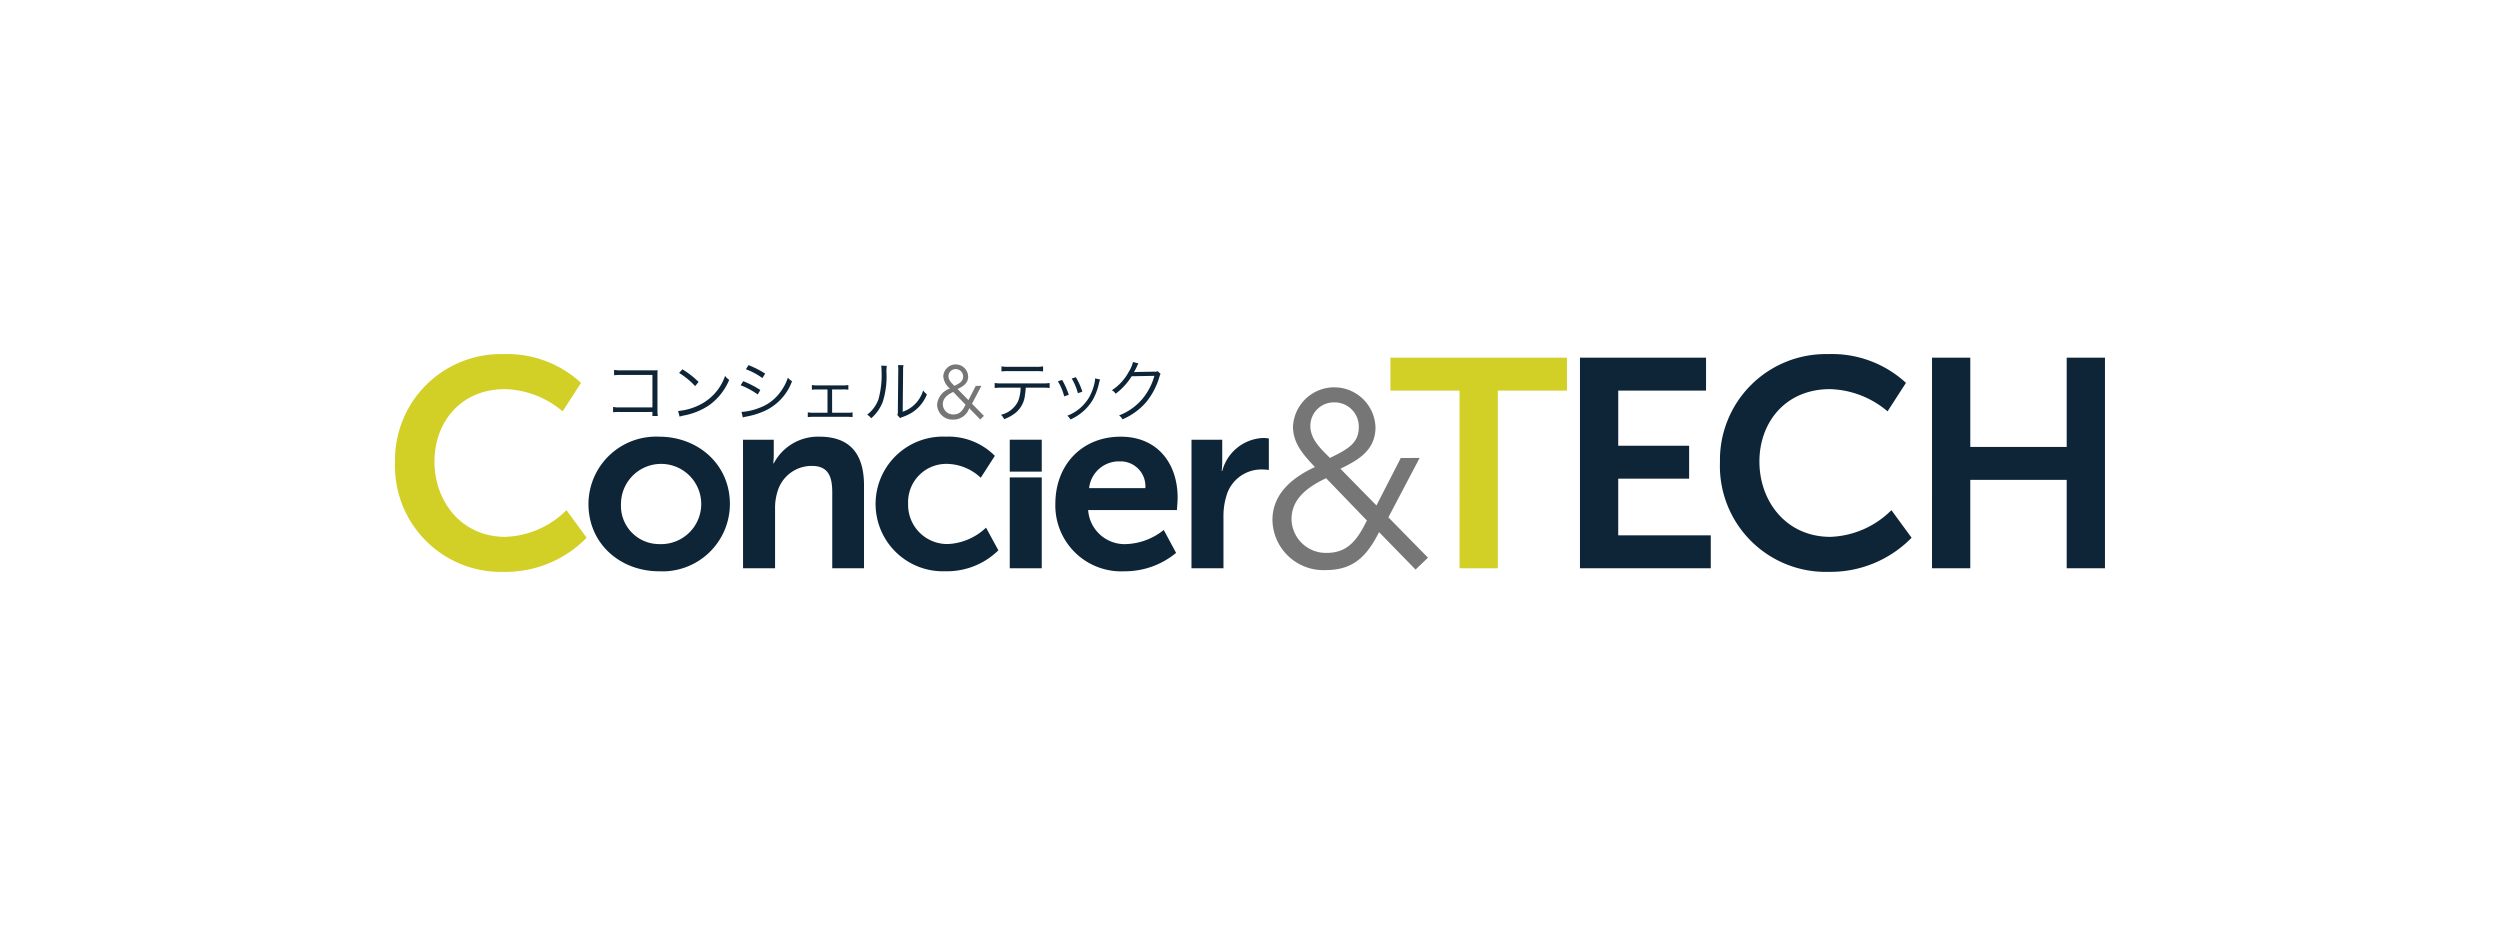 <svg xmlns="http://www.w3.org/2000/svg" width="270" height="100" viewBox="0 0 270 100">
  <g id="グループ_9115" data-name="グループ 9115" transform="translate(-102 -246)">
    <rect id="長方形_23047" data-name="長方形 23047" width="270" height="100" transform="translate(102 246)" fill="#fff"/>
    <g id="グループ_9266" data-name="グループ 9266" transform="translate(111.438 249.035)">
      <path id="パス_4491" data-name="パス 4491" d="M44.919,35.208a11.77,11.77,0,0,1,8.393,3.107l-1.987,3.076a10.021,10.021,0,0,0-6.214-2.4c-4.806,0-7.625,3.588-7.625,7.817,0,4.325,2.915,8.137,7.656,8.137a9.8,9.8,0,0,0,6.6-2.883l2.179,2.979a12.243,12.243,0,0,1-8.939,3.684A11.436,11.436,0,0,1,33.226,46.869,11.432,11.432,0,0,1,44.919,35.208" fill="#d2cf27"/>
      <path id="パス_4492" data-name="パス 4492" d="M106.289,63.146c4.248,0,7.652,3.021,7.652,7.269a7.284,7.284,0,0,1-7.624,7.269c-4.248,0-7.651-2.994-7.651-7.269a7.3,7.3,0,0,1,7.623-7.269m.028,11.6a4.333,4.333,0,1,0-4.138-4.329,4.128,4.128,0,0,0,4.138,4.329" transform="translate(-44.55 -19.019)" fill="#0e2538"/>
      <path id="パス_4493" data-name="パス 4493" d="M150.949,63.472h3.322v1.606a8.621,8.621,0,0,1-.054.953h.054a5.387,5.387,0,0,1,4.929-2.886c3.076,0,4.818,1.606,4.818,5.282v8.929h-3.431V69.135c0-1.688-.435-2.832-2.2-2.832a3.833,3.833,0,0,0-3.73,2.832,5.867,5.867,0,0,0-.245,1.85v6.371h-3.458Z" transform="translate(-80.142 -19.019)" fill="#0e2538"/>
      <path id="パス_4494" data-name="パス 4494" d="M203.354,63.145a7.066,7.066,0,0,1,5.336,2.069l-1.524,2.369a5.445,5.445,0,0,0-3.622-1.5,4.126,4.126,0,0,0-4.22,4.3,4.227,4.227,0,0,0,4.329,4.356,6.389,6.389,0,0,0,4.084-1.77l1.334,2.45a7.909,7.909,0,0,1-5.718,2.26,7.274,7.274,0,1,1,0-14.538" transform="translate(-110.684 -19.019)" fill="#0e2538"/>
      <path id="パス_4495" data-name="パス 4495" d="M263.678,63.146c4,0,6.152,2.914,6.152,6.589,0,.408-.081,1.334-.081,1.334h-9.583a3.95,3.95,0,0,0,4.165,3.675,6.861,6.861,0,0,0,4-1.525l1.334,2.477a8.677,8.677,0,0,1-5.582,1.988,7.115,7.115,0,0,1-7.46-7.269c0-4.274,2.913-7.269,7.052-7.269m2.668,5.554a2.681,2.681,0,0,0-2.75-2.886,3.235,3.235,0,0,0-3.322,2.886Z" transform="translate(-152.084 -19.019)" fill="#0e2538"/>
      <path id="パス_4496" data-name="パス 4496" d="M302.682,63.763H306v2.4a9.326,9.326,0,0,1-.055.98H306a4.778,4.778,0,0,1,4.41-3.566,3.953,3.953,0,0,1,.626.054v3.4a5.979,5.979,0,0,0-.817-.054,3.93,3.93,0,0,0-3.784,2.913,7.435,7.435,0,0,0-.3,2.26v5.5h-3.457Z" transform="translate(-183.438 -19.31)" fill="#0e2538"/>
      <path id="パス_4497" data-name="パス 4497" d="M377.451,39.966h-7.464V36.41h19.062v3.556h-7.464v19.19h-4.133Z" transform="translate(-229.257 -0.819)" fill="#d2cf27"/>
      <path id="パス_4498" data-name="パス 4498" d="M434.105,36.411h13.616v3.556h-9.483v5.959h7.656v3.556h-7.656V55.6h9.995v3.557H434.105Z" transform="translate(-272.907 -0.819)" fill="#0e2538"/>
      <path id="パス_4499" data-name="パス 4499" d="M493.16,35.208a11.77,11.77,0,0,1,8.394,3.107l-1.987,3.076a10.021,10.021,0,0,0-6.214-2.4c-4.806,0-7.625,3.588-7.625,7.817,0,4.325,2.915,8.137,7.656,8.137a9.8,9.8,0,0,0,6.6-2.883l2.179,2.979a12.243,12.243,0,0,1-8.939,3.684,11.436,11.436,0,0,1-11.757-11.853A11.432,11.432,0,0,1,493.16,35.208" transform="translate(-305.149)" fill="#0e2538"/>
      <path id="パス_4500" data-name="パス 4500" d="M553.212,36.411h4.133v9.644h10.411V36.411h4.133V59.157h-4.133V49.61H557.344v9.547h-4.133Z" transform="translate(-353.991 -0.819)" fill="#0e2538"/>
      <path id="パス_4501" data-name="パス 4501" d="M107.77,45.093a5.83,5.83,0,0,0-.777.029v-.574a3.528,3.528,0,0,0,.792.05h3.457V41.091h-3.305a6.046,6.046,0,0,0-.835.036v-.582a3.978,3.978,0,0,0,.835.051h3.487c.094,0,.2-.008.378-.015-.015.181-.015.3-.015.566v3.719a4.877,4.877,0,0,0,.036.661h-.581v-.436Z" transform="translate(-50.218 -3.634)" fill="#0e2538"/>
      <path id="パス_4502" data-name="パス 4502" d="M128.99,44.845a6.347,6.347,0,0,0,2.114-.559,5.492,5.492,0,0,0,2.963-3.232,1.459,1.459,0,0,0,.443.429,6.374,6.374,0,0,1-2.215,2.774,7.32,7.32,0,0,1-2.71,1.082,4.078,4.078,0,0,0-.436.116Zm.465-4.5a9.444,9.444,0,0,1,1.75,1.366l-.378.45a7.977,7.977,0,0,0-1.729-1.424Z" transform="translate(-65.193 -3.495)" fill="#0e2538"/>
      <path id="パス_4503" data-name="パス 4503" d="M150.421,40.667a11.165,11.165,0,0,1,1.844.952l-.283.486a8.1,8.1,0,0,0-1.852-1Zm-.189,3.32a6.284,6.284,0,0,0,1.954-.45,4.786,4.786,0,0,0,2.179-1.619,5.434,5.434,0,0,0,.872-1.627,2.2,2.2,0,0,0,.45.385,5.691,5.691,0,0,1-2.8,3.13,8.283,8.283,0,0,1-1.838.625c-.116.022-.246.05-.392.08a1.651,1.651,0,0,0-.284.08Zm.755-5.055a10.751,10.751,0,0,1,1.8.915l-.3.486a7.615,7.615,0,0,0-1.786-.958Z" transform="translate(-79.585 -2.535)" fill="#0e2538"/>
      <path id="パス_4504" data-name="パス 4504" d="M175.493,48.658h1.554a3.627,3.627,0,0,0,.654-.036v.508a5.422,5.422,0,0,0-.661-.029h-3.515a5.265,5.265,0,0,0-.661.029v-.515a2.956,2.956,0,0,0,.654.043h1.474V46.145h-1.038a4.87,4.87,0,0,0-.647.029v-.508a3.838,3.838,0,0,0,.647.043H176.6a3.709,3.709,0,0,0,.646-.043v.508a3.5,3.5,0,0,0-.639-.029h-1.118Z" transform="translate(-95.061 -7.119)" fill="#0e2538"/>
      <path id="パス_4505" data-name="パス 4505" d="M195.069,39.019a3.517,3.517,0,0,0-.043.624,9.059,9.059,0,0,1-.393,3.24,4.431,4.431,0,0,1-1.256,1.793,1.349,1.349,0,0,0-.436-.392,3.59,3.59,0,0,0,1.227-1.67,9.9,9.9,0,0,0,.327-3.115,3.236,3.236,0,0,0-.029-.516Zm1.8-.08a2.817,2.817,0,0,0-.043.639l-.043,4.386a3.347,3.347,0,0,0,1.35-.841,3.6,3.6,0,0,0,.858-1.453,2.014,2.014,0,0,0,.406.421,4.132,4.132,0,0,1-1.46,1.867,4.846,4.846,0,0,1-1.038.53c-.131.051-.131.051-.233.087a1.112,1.112,0,0,0-.168.079l-.29-.334a1.224,1.224,0,0,0,.05-.493l.044-4.249a2.85,2.85,0,0,0-.03-.646Z" transform="translate(-108.729 -2.535)" fill="#0e2538"/>
      <path id="パス_4506" data-name="パス 4506" d="M239.444,41.643a6.759,6.759,0,0,1-.08.77,2.858,2.858,0,0,1-.98,1.917,4.271,4.271,0,0,1-1.279.719,1.267,1.267,0,0,0-.341-.472,2.752,2.752,0,0,0,1.837-1.432,4.145,4.145,0,0,0,.291-1.5h-1.968a6.76,6.76,0,0,0-.835.036v-.538a5.172,5.172,0,0,0,.843.044h4.248a5.184,5.184,0,0,0,.843-.044v.538a6.762,6.762,0,0,0-.836-.036Zm-2.622-2.3a3.965,3.965,0,0,0,.835.05h2.825a3.965,3.965,0,0,0,.835-.05v.552a5.9,5.9,0,0,0-.828-.036H237.65a5.882,5.882,0,0,0-.828.036Z" transform="translate(-138.102 -2.813)" fill="#0e2538"/>
      <path id="パス_4507" data-name="パス 4507" d="M257.934,43.317a8.067,8.067,0,0,1,.719,1.612l-.494.167a6.009,6.009,0,0,0-.682-1.627Zm4.1-.043a4.112,4.112,0,0,0-.16.588,6.525,6.525,0,0,1-.64,1.628,5.266,5.266,0,0,1-2.4,2.1,1.483,1.483,0,0,0-.334-.407,4.662,4.662,0,0,0,2.3-1.9,5.515,5.515,0,0,0,.617-1.562,3.081,3.081,0,0,0,.08-.493v-.073Zm-2.615-.247a7.283,7.283,0,0,1,.7,1.562l-.479.167a6.352,6.352,0,0,0-.669-1.59Z" transform="translate(-152.663 -5.323)" fill="#0e2538"/>
      <path id="パス_4508" data-name="パス 4508" d="M278.619,38.038a1.378,1.378,0,0,0-.16.3,6.814,6.814,0,0,1-.334.646c.094-.022.094-.022,2.193-.057a.716.716,0,0,0,.378-.051l.312.3c-.065.088-.065.095-.145.356a7.7,7.7,0,0,1-1.453,2.731,7.1,7.1,0,0,1-2.527,1.816,1.1,1.1,0,0,0-.364-.429,6.186,6.186,0,0,0,2.565-1.838,6.672,6.672,0,0,0,1.249-2.433l-2.448.043a7.007,7.007,0,0,1-1.736,1.889,1.081,1.081,0,0,0-.406-.379,5.378,5.378,0,0,0,1.822-1.99,3.293,3.293,0,0,0,.457-1.06Z" transform="translate(-165.098 -1.822)" fill="#0e2538"/>
      <path id="パス_4509" data-name="パス 4509" d="M345.964,54.024l-3.375,6.415,4.276,4.354-1.34,1.288-3.941-4.045c-1.288,2.525-2.705,4.1-5.771,4.1a5.506,5.506,0,0,1-5.745-5.41c0-3.169,2.705-4.843,4.586-5.719-1.288-1.365-2.318-2.524-2.37-4.3a4.459,4.459,0,0,1,8.913,0c0,2.576-2.01,3.607-3.787,4.483l3.89,3.967,2.628-5.127Zm-10.1,2.19c-2.885,1.34-3.71,2.834-3.736,4.38a3.707,3.707,0,0,0,3.787,3.684c2.215,0,3.271-1.288,4.353-3.5Zm.85-8.192a2.536,2.536,0,0,0-2.55,2.55c0,1.494,1.211,2.524,2.113,3.452,2.061-1,3.117-1.649,3.117-3.349a2.616,2.616,0,0,0-2.653-2.653Z" transform="translate(-202.082 -7.601)" fill="#767676"/>
      <path id="パス_4510" data-name="パス 4510" d="M221.392,41.03l-1.017,1.933,1.289,1.312-.4.388-1.188-1.219a1.8,1.8,0,0,1-1.74,1.234,1.66,1.66,0,0,1-1.732-1.63,2.018,2.018,0,0,1,1.382-1.724,1.961,1.961,0,0,1-.714-1.3,1.344,1.344,0,0,1,2.687,0c0,.776-.606,1.087-1.142,1.351l1.173,1.2.792-1.545Zm-3.044.66c-.87.4-1.118.854-1.126,1.32a1.117,1.117,0,0,0,1.142,1.11c.668,0,.986-.388,1.312-1.056Zm.256-2.469a.764.764,0,0,0-.768.769c0,.45.365.761.637,1.041.621-.3.939-.5.939-1.009a.789.789,0,0,0-.8-.8Z" transform="translate(-124.836 -2.394)" fill="#767676"/>
      <g id="グループ_9265" data-name="グループ 9265" transform="translate(99.614 44.453)">
        <rect id="長方形_23090" data-name="長方形 23090" width="3.457" height="3.447" transform="translate(0 0)" fill="#0e2538"/>
        <rect id="長方形_23091" data-name="長方形 23091" width="3.457" height="9.811" transform="translate(0 4.074)" fill="#0e2538"/>
      </g>
    </g>
  </g>
</svg>
